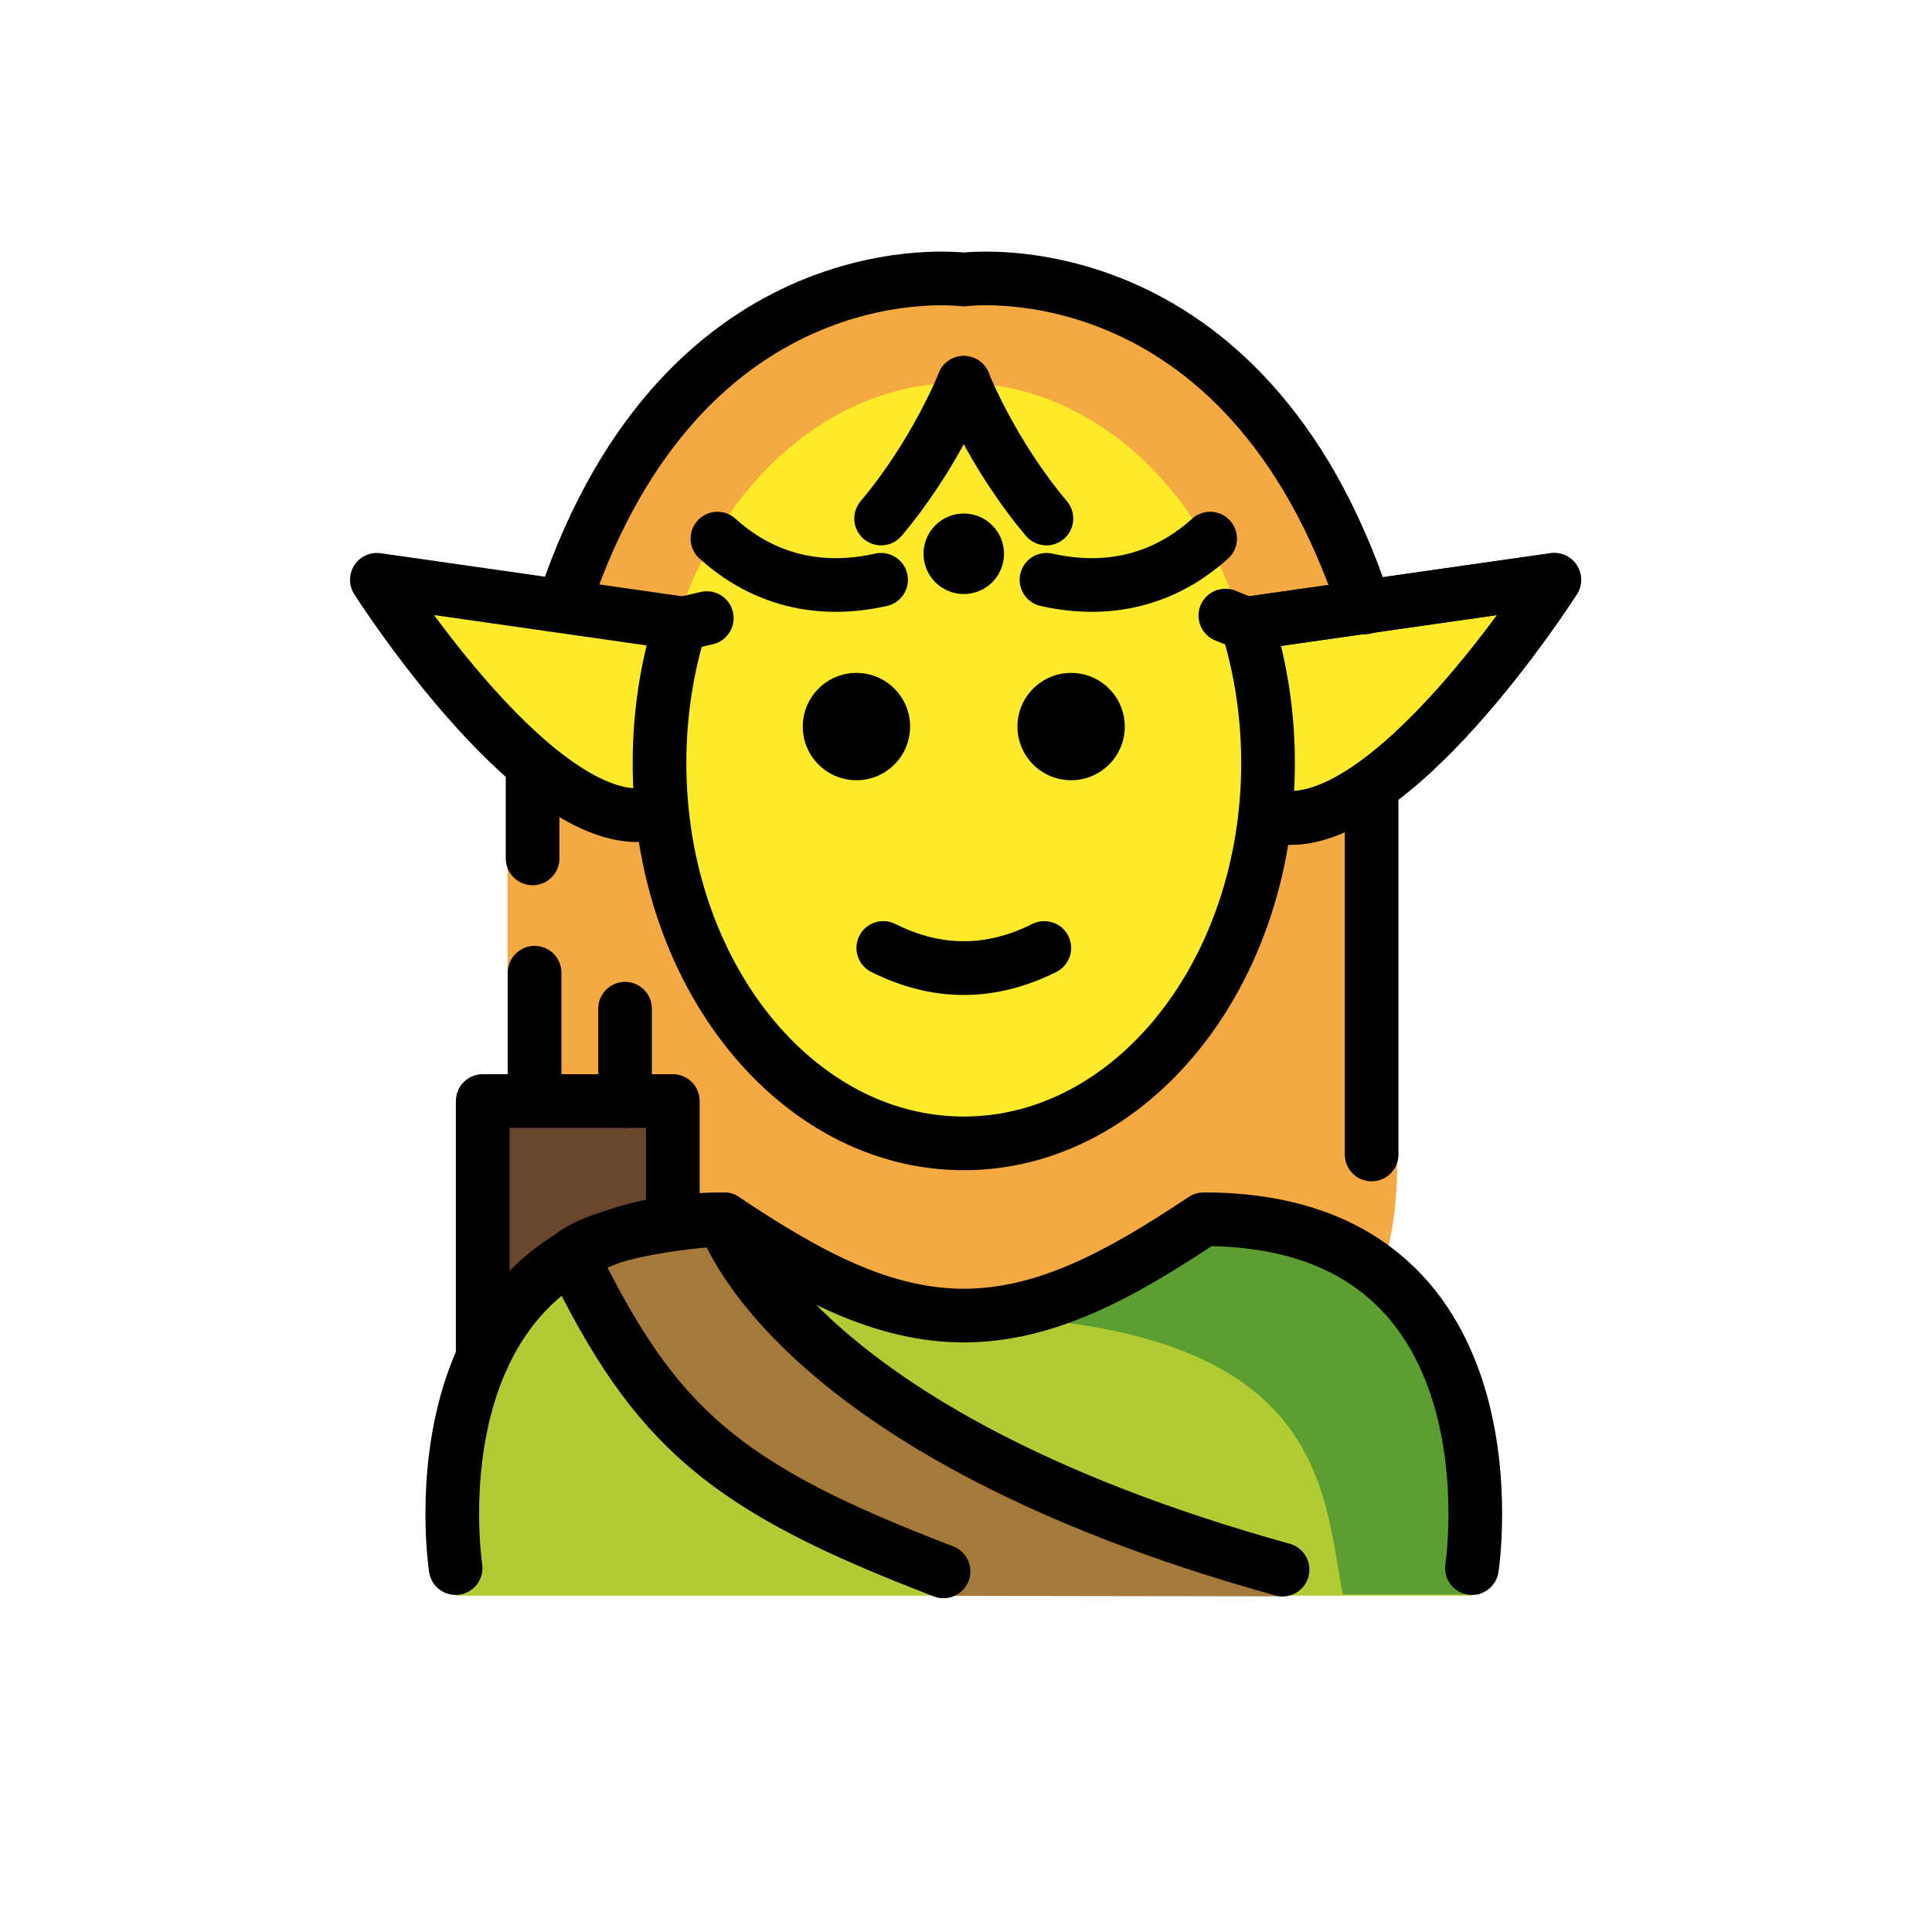 <svg id="emoji" xmlns="http://www.w3.org/2000/svg" viewBox="0 0 72 72">
  
  <g id="color">
    <path fill="#f4aa41" d="M35.757,9.408c-8.86,0-14.254,7.386-16.843,16.043v18.014c0,17.49,33.155,18.166,33.155,0
		c0-16.656-0.27-18.014-0.27-18.014C51.8,16.59,44.617,9.408,35.757,9.408z" stroke="none"></path>
    <path fill="#f4aa41" d="M35.758,10.417c-7.625,0-13.934,5.561-15.136,12.846c8.826,3.057,13.156-3.939,13.156-3.939
		c2.041-2.42,1.98-5.059,1.98-5.059h0.083c0,0,0.139,2.639,2.18,5.059c0,0,3.413,6.46,12.873,3.93
		C49.687,15.974,43.38,10.417,35.758,10.417z" stroke="none"></path>
    <path fill="#b1cc33" d="M54.855,59.465c0,0,2-14.027-10-14.027c-3.192,2.128-5.926,3.598-9,3.592h0.125
		c-3.074,0.006-5.808-1.464-9-3.592c-12,0-10,14.027-10,14.027" stroke="none"></path>
    <path fill="#5c9e31" d="M45.241,45.438c-3.17,2.113-4.875,3-8.938,3.588c13.062,0.411,12.977,6.395,13.74,10.395
		c4.238,0,5.113,0,5.113,0S57.241,45.438,45.241,45.438z" stroke="none"></path>
    <path fill="#fcea2b" stroke="none" stroke-width="2" stroke-linecap="round" stroke-linejoin="round" stroke-miterlimit="10" d="
		M25.363,23.224L14.045,21.607c0,0,6.189,9.735,10.366,8.697"></path>
    <path fill="#f1b31c" stroke="none" stroke-width="2" stroke-linecap="round" stroke-linejoin="round" stroke-miterlimit="10" d="
		M35.917,14.265c0,0-1.039,2.639-3.08,5.059"></path>
    <path fill="#fcea2b" stroke="none" stroke-width="2" stroke-linecap="round" stroke-linejoin="round" stroke-miterlimit="10" d="
		M46.472,23.243l11.45-1.636c0,0-6.268,9.849-10.494,8.799"></path>
    <polyline fill="#6a462f" stroke="none" stroke-width="2" stroke-linecap="round" stroke-linejoin="round" stroke-miterlimit="10" points="
			17.989,50.597 17.989,41.032 25.074,41.032 25.074,44.597 		"></polyline>
    <line fill="#6a462f" stroke="none" stroke-width="2" stroke-linecap="round" stroke-linejoin="round" stroke-miterlimit="10" x1="19.923" y1="40.993" x2="19.923" y2="36.25"></line>
    <line fill="#6a462f" stroke="none" stroke-width="2" stroke-linecap="round" stroke-linejoin="round" stroke-miterlimit="10" x1="23.294" y1="41.032" x2="23.294" y2="37.591"></line>
    <path fill="#a57939" d="M47.9,59.492c-18.499-5.136-20.92-14.054-20.92-14.054s-4.2,0.205-5.678,1.354
		c3.116,6.429,5.935,9.55,14.104,12.681" stroke="none"></path>
    <path fill="#f1b31c" stroke="none" stroke-width="2" stroke-linecap="round" stroke-linejoin="round" stroke-miterlimit="10" d="
		M28.232,23.265"></path>
    <path fill="#f1b31c" d="M51.011,29.366c-1.235,0.844-2.479,1.314-3.583,1.04" stroke="none"></path>
    <line fill="#f1b31c" x1="46.472" y1="23.243" x2="48.588" y2="22.941" stroke="none"></line>
  </g>
  <g id="hair">
  </g>
  <g id="skin">
    <ellipse fill="#fcea2b" cx="35.757" cy="28.438" rx="11.339" ry="14.173" stroke="none"></ellipse>
  </g>
  <g id="skin-shadow">
  </g>
  <g id="line">
    <path d="M41.917,27.077c0,1.105-0.896,2-2,2c-1.103,0-2-0.895-2-2c0-1.103,0.896-2,2-2
		C41.021,25.077,41.917,25.974,41.917,27.077" fill="#000000" stroke="none"></path>
    <path d="M33.917,27.077c0,1.105-0.896,2-2,2c-1.103,0-2-0.895-2-2c0-1.103,0.896-2,2-2
		C33.021,25.077,33.917,25.974,33.917,27.077" fill="#000000" stroke="none"></path>
    <path d="M35.917,37.08c-1.152,0-2.304-0.286-3.447-0.858c-0.494-0.247-0.694-0.848-0.447-1.342
		c0.246-0.494,0.846-0.694,1.342-0.447c1.718,0.859,3.388,0.859,5.106,0c0.495-0.247,1.095-0.046,1.342,0.447
		c0.247,0.494,0.047,1.095-0.447,1.342C38.221,36.793,37.069,37.08,35.917,37.08z" fill="#000000" stroke="none"></path>
    <path fill="none" stroke="#000000" stroke-width="2" stroke-linecap="round" stroke-linejoin="round" stroke-miterlimit="10" d="
		M50.865,22.638C46.391,9.018,35.917,10.417,35.917,10.417S25.564,9.034,21.048,22.404"></path>
    <path fill="none" stroke="#000000" stroke-width="2" stroke-linecap="round" stroke-linejoin="round" stroke-miterlimit="10" d="
		M28.609,21.324"></path>
    <path fill="none" stroke="#000000" stroke-width="2" stroke-linecap="round" stroke-linejoin="round" stroke-miterlimit="10" d="
		M26.737,20.072c1.197,1.086,3.199,2.186,6.098,1.535"></path>
    <path fill="none" stroke="#000000" stroke-width="2" stroke-linecap="round" stroke-linejoin="round" stroke-miterlimit="10" d="
		M45.098,20.072C43.901,21.158,41.899,22.257,39,21.607"></path>
    <circle cx="35.917" cy="20.638" r="1.5" fill="#000000" stroke="none"></circle>
    <path fill="none" stroke="#000000" stroke-width="2" stroke-linecap="round" stroke-linejoin="round" stroke-miterlimit="10" d="
		M25.363,23.224L14.045,21.607c0,0,6.189,9.735,10.366,8.697"></path>
    <path fill="none" stroke="#000000" stroke-width="2" stroke-linecap="round" stroke-linejoin="round" stroke-miterlimit="10" d="
		M35.917,14.265c0,0-1.039,2.639-3.08,5.059"></path>
    <path fill="none" stroke="#000000" stroke-width="2" stroke-linecap="round" stroke-linejoin="round" stroke-miterlimit="10" d="
		M46.472,23.243l11.45-1.636c0,0-6.268,9.849-10.494,8.799"></path>
    <path fill="none" stroke="#000000" stroke-width="2" stroke-linecap="round" stroke-linejoin="round" stroke-miterlimit="10" d="
		M35.917,14.265c0,0,1.039,2.639,3.08,5.059"></path>
    <line fill="none" stroke="#000000" stroke-width="2" stroke-linecap="round" stroke-linejoin="round" stroke-miterlimit="10" x1="51.117" y1="29.522" x2="51.117" y2="43.024"></line>
    <polyline fill="none" stroke="#000000" stroke-width="2" stroke-linecap="round" stroke-linejoin="round" stroke-miterlimit="10" points="
			17.989,50.597 17.989,41.032 25.074,41.032 25.074,44.597 		"></polyline>
    <line fill="none" stroke="#000000" stroke-width="2" stroke-linecap="round" stroke-linejoin="round" stroke-miterlimit="10" x1="19.923" y1="40.993" x2="19.923" y2="36.25"></line>
    <line fill="none" stroke="#000000" stroke-width="2" stroke-linecap="round" stroke-linejoin="round" stroke-miterlimit="10" x1="23.294" y1="41.032" x2="23.294" y2="37.591"></line>
    <path fill="none" stroke="#000000" stroke-width="2" stroke-linecap="round" stroke-linejoin="round" stroke-miterlimit="10" d="
		M28.232,23.265"></path>
    <path fill="none" stroke="#000000" stroke-width="2" stroke-linecap="round" stroke-linejoin="round" stroke-miterlimit="10" d="
		M54.855,58.438c0,0,2-13-10-13c-3.192,2.128-5.926,3.598-9,3.592h0.125c-3.074,0.006-5.808-1.464-9-3.592
		c-12,0-10,13-10,13"></path>
    <path fill="none" stroke="#000000" stroke-width="2" stroke-linecap="round" stroke-linejoin="round" stroke-miterlimit="10" d="
		M26.34,23.035l-0.983,0.229c-0.503,1.603-0.779,3.348-0.779,5.173c0,7.828,5.077,14.173,11.339,14.173
		S47.256,36.266,47.256,28.438c0-1.826-0.276-3.571-0.779-5.173l-0.812-0.324"></path>
    <path fill="none" stroke="#000000" stroke-width="2" stroke-linecap="round" stroke-linejoin="round" stroke-miterlimit="10" d="
		M46.472,23.243l11.45-1.636c0,0-6.268,9.849-10.494,8.799"></path>
    <line fill="none" stroke="#000000" stroke-width="2" stroke-linecap="round" stroke-linejoin="round" stroke-miterlimit="10" x1="19.848" y1="28.822" x2="19.848" y2="31.99"></line>
    <path fill="none" stroke="#000000" stroke-width="2" stroke-linecap="round" stroke-linejoin="round" stroke-miterlimit="10" d="
		M47.797,58.495c-18.499-5.136-20.817-13.057-20.817-13.057s-4.2,0.205-5.678,1.354
		c3.116,6.429,5.69,8.639,13.86,11.769"></path>
  </g>
</svg>